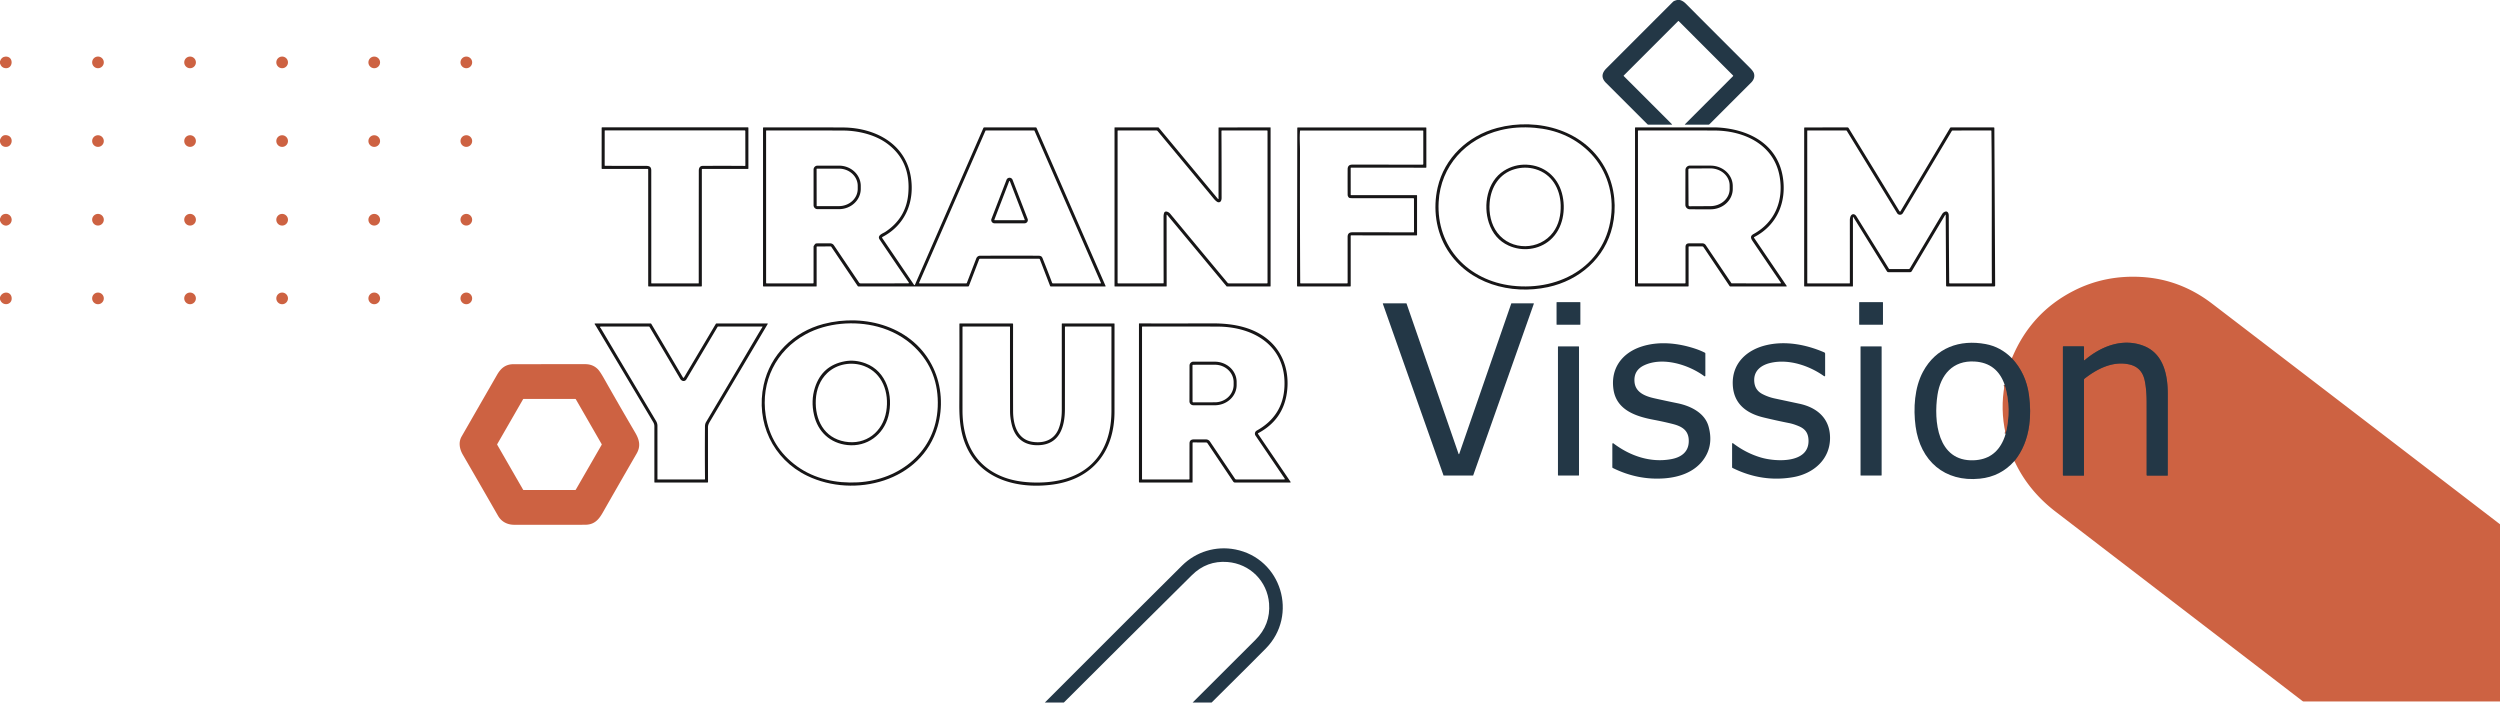 <?xml version="1.0" encoding="UTF-8" standalone="no"?>
<!DOCTYPE svg PUBLIC "-//W3C//DTD SVG 1.0//EN" "http://www.w3.org/TR/2001/REC-SVG-20010904/DTD/svg10.dtd">
<svg xmlns="http://www.w3.org/2000/svg" version="1.0" viewBox="0.00 0.00 2427.00 682.00">
<g stroke-width="2.00" fill="none" stroke-linecap="butt">
<path stroke="#784d44" vector-effect="non-scaling-stroke" d="
  M 1955.62 447.52
  Q 1967.15 433.32 1969.97 412.74
  Q 1971.81 399.35 1969.75 383.77
  Q 1966.95 362.65 1953.16 347.80"
/>
<path stroke="#784d44" vector-effect="non-scaling-stroke" d="
  M 2023.88 349.58
  Q 2023.13 350.22 2023.14 349.24
  L 2023.15 336.83
  Q 2023.15 336.25 2022.58 336.25
  L 2003.27 336.25
  Q 2002.67 336.25 2002.67 336.86
  L 2002.66 461.05
  Q 2002.66 461.69 2003.30 461.69
  L 2022.81 461.71
  A 0.34 0.33 90.0 0 0 2023.14 461.37
  L 2023.14 368.72
  Q 2023.14 368.02 2023.69 367.58
  C 2035.92 358.02 2051.17 350.18 2067.23 353.82
  Q 2079.24 356.54 2082.01 369.11
  Q 2083.93 377.86 2083.95 390.76
  Q 2083.99 426.48 2083.96 461.12
  A 0.56 0.56 0.0 0 0 2084.52 461.69
  L 2104.18 461.70
  A 0.26 0.26 0.0 0 0 2104.44 461.44
  Q 2104.47 424.08 2104.48 382.34
  C 2104.48 363.68 2100.22 343.06 2080.80 335.66
  C 2060.62 327.98 2039.79 336.06 2023.88 349.58"
/>
<path stroke="#784d44" vector-effect="non-scaling-stroke" d="
  M 1947.08 421.02
  Q 1953.13 396.92 1946.14 373.56"
/>
</g>
<path fill="#233746" d="
  M 1628.12 0.00
  L 1630.75 0.00
  Q 1633.82 0.78 1636.52 3.48
  Q 1666.46 33.50 1698.58 65.60
  Q 1702.11 69.12 1702.73 71.21
  C 1703.75 74.66 1702.43 77.77 1699.95 80.24
  Q 1679.03 101.10 1659.57 120.60
  Q 1659.13 121.04 1658.51 121.04
  L 1636.09 121.04
  Q 1635.35 121.04 1635.87 120.51
  L 1682.33 74.05
  Q 1682.78 73.60 1682.33 73.14
  L 1629.67 20.47
  A 0.35 0.35 0.0 0 0 1629.17 20.47
  L 1576.35 73.30
  A 0.40 0.40 0.0 0 0 1576.35 73.86
  L 1623.19 120.68
  A 0.21 0.20 -22.2 0 1 1623.04 121.03
  L 1600.30 121.04
  Q 1599.75 121.04 1599.36 120.65
  Q 1580.85 102.13 1559.08 80.42
  C 1554.34 75.69 1554.85 71.03 1559.40 66.47
  Q 1591.56 34.28 1624.20 1.67
  Q 1625.07 0.81 1628.12 0.00
  Z"
/>
<circle fill="#cd6242" cx="184.52" cy="60.57" r="5.67"/>
<path fill="#cd6242" d="
  M 0.00 61.60
  L 0.00 59.52
  Q 1.38 55.36 5.00 54.98
  C 13.78 54.06 13.14 67.69 4.59 66.10
  Q 1.27 65.49 0.00 61.60
  Z"
/>
<circle fill="#cd6242" cx="95.12" cy="60.56" r="5.67"/>
<circle fill="#cd6242" cx="273.90" cy="60.57" r="5.67"/>
<circle fill="#cd6242" cx="363.31" cy="60.58" r="5.67"/>
<circle fill="#cd6242" cx="452.71" cy="60.57" r="5.67"/>
<path fill="#171617" d="
  M 1502.83 278.72
  C 1466.55 286.55 1425.78 275.32 1405.24 242.76
  C 1393.91 224.82 1390.95 202.51 1395.66 182.00
  C 1402.25 153.35 1424.82 131.86 1453.43 124.23
  C 1493.21 113.61 1540.33 126.51 1559.63 165.90
  C 1567.73 182.44 1569.52 201.81 1565.38 219.68
  C 1558.21 250.66 1533.29 272.15 1502.83 278.72
  Z
  M 1456.79 126.34
  C 1423.16 134.57 1398.54 160.97 1396.64 196.04
  C 1394.26 240.04 1425.48 272.40 1468.04 277.36
  C 1515.68 282.92 1560.44 256.53 1564.38 206.43
  C 1566.15 183.88 1558.03 161.78 1541.64 146.35
  Q 1520.85 126.77 1490.03 124.08
  Q 1472.35 122.54 1456.79 126.34
  Z"
/>
<path fill="#171617" d="
  M 628.72 164.01
  L 584.62 164.01
  A 0.55 0.55 0.0 0 1 584.07 163.46
  L 584.09 124.15
  A 0.55 0.55 0.0 0 1 584.64 123.60
  L 725.99 123.61
  A 0.55 0.55 0.0 0 1 726.54 124.16
  L 726.54 163.48
  A 0.55 0.55 0.0 0 1 725.99 164.03
  L 681.90 163.99
  A 0.55 0.55 0.0 0 0 681.35 164.54
  L 681.35 277.53
  A 0.55 0.55 0.0 0 1 680.80 278.08
  L 629.82 278.08
  A 0.55 0.55 0.0 0 1 629.27 277.53
  L 629.27 164.56
  A 0.55 0.55 0.0 0 0 628.72 164.01
  Z
  M 678.40 165.53
  C 678.40 163.20 679.44 161.07 682.11 161.05
  Q 702.34 160.90 723.17 161.07
  Q 723.60 161.07 723.60 160.64
  L 723.55 127.26
  A 0.66 0.66 0.0 0 0 722.89 126.60
  L 587.48 126.58
  Q 587.04 126.58 587.04 127.02
  L 587.02 160.49
  Q 587.02 160.99 587.52 160.99
  Q 606.23 161.00 625.00 161.00
  C 628.94 161.01 632.25 160.73 632.25 165.50
  Q 632.28 220.12 632.26 274.80
  A 0.30 0.30 0.0 0 0 632.56 275.10
  L 678.09 275.10
  A 0.25 0.24 -90.0 0 0 678.33 274.85
  Q 678.33 218.85 678.40 165.53
  Z"
/>
<path fill="#171617" d="
  M 888.32 276.24
  L 954.65 124.28
  A 0.99 0.98 -78.0 0 1 955.55 123.69
  L 1005.49 123.68
  A 0.89 0.89 0.0 0 1 1006.31 124.22
  L 1073.32 277.67
  A 0.29 0.29 0.0 0 1 1073.06 278.08
  L 1020.20 278.08
  Q 1019.61 278.08 1019.40 277.53
  L 1009.48 251.74
  A 0.82 0.81 79.5 0 0 1008.72 251.21
  L 951.54 251.20
  Q 950.77 251.20 950.50 251.92
  L 940.69 277.46
  Q 940.46 278.08 939.79 278.08
  L 833.47 278.08
  Q 832.91 278.08 832.60 277.61
  L 807.07 239.67
  A 1.00 0.98 -16.2 0 0 806.24 239.23
  L 793.39 239.25
  Q 792.78 239.25 792.78 239.86
  L 792.79 277.77
  A 0.31 0.31 0.0 0 1 792.48 278.08
  L 741.28 278.08
  Q 740.74 278.08 740.74 277.53
  L 740.74 124.27
  Q 740.74 123.71 741.30 123.71
  Q 786.38 123.58 818.37 123.76
  C 848.89 123.93 879.08 139.00 884.29 172.07
  C 888.07 196.08 878.72 218.58 856.72 230.02
  A 0.73 0.72 -30.9 0 0 856.45 231.07
  L 887.21 276.35
  Q 887.86 277.30 888.32 276.24
  Z
  M 790.99 237.28
  A 2.32 2.32 0.0 0 1 792.91 236.26
  L 805.98 236.25
  A 4.35 4.34 -17.0 0 1 809.58 238.16
  L 833.97 274.31
  A 1.82 1.81 -17.1 0 0 835.47 275.10
  L 881.79 275.09
  A 0.56 0.55 -17.2 0 0 882.25 274.22
  Q 868.03 253.44 853.96 232.54
  C 851.18 228.40 857.14 226.64 859.46 225.11
  Q 879.60 211.82 881.73 188.26
  Q 884.62 156.34 860.83 139.08
  C 849.14 130.60 832.78 126.79 818.54 126.73
  Q 781.93 126.57 744.05 126.69
  Q 743.73 126.69 743.73 127.01
  L 743.73 274.54
  Q 743.73 275.10 744.29 275.10
  L 789.22 275.10
  Q 789.80 275.10 789.80 274.52
  L 789.81 239.63
  Q 789.81 239.04 790.13 238.56
  L 790.99 237.28
  Z
  M 1012.96 252.81
  Q 1017.03 262.92 1021.36 274.50
  Q 1021.58 275.10 1022.21 275.10
  L 1068.54 275.10
  A 0.29 0.29 0.0 0 0 1068.81 274.70
  L 1004.33 127.05
  Q 1004.15 126.64 1003.70 126.64
  L 957.07 126.69
  A 0.48 0.47 10.8 0 0 956.65 126.97
  L 892.29 274.45
  A 0.47 0.46 -78.2 0 0 892.71 275.10
  L 938.06 275.10
  A 0.60 0.59 -79.0 0 0 938.61 274.72
  L 947.79 250.81
  A 3.98 3.98 0.0 0 1 951.51 248.25
  Q 980.92 248.20 1007.50 248.24
  C 1011.73 248.24 1011.68 249.63 1012.96 252.81
  Z"
/>
<path fill="#171617" d="
  M 1799.42 211.06
  Q 1798.83 210.11 1798.83 211.23
  L 1798.82 277.69
  Q 1798.82 278.08 1798.43 278.08
  L 1752.03 278.08
  Q 1751.48 278.08 1751.48 277.53
  L 1751.50 124.25
  A 0.50 0.50 0.0 0 1 1752.00 123.75
  L 1793.34 123.66
  A 1.59 1.56 73.7 0 1 1794.70 124.42
  Q 1819.21 164.44 1843.73 204.66
  Q 1843.99 205.08 1844.38 205.35
  A 0.38 0.38 0.0 0 0 1844.92 205.23
  L 1893.11 124.24
  A 1.17 1.16 -74.5 0 1 1894.11 123.67
  L 1935.54 123.71
  A 0.58 0.58 0.0 0 1 1936.12 124.29
  L 1936.90 277.09
  Q 1936.91 278.08 1935.92 278.08
  L 1890.17 278.08
  Q 1889.27 278.08 1889.27 277.18
  L 1888.89 209.19
  Q 1888.89 207.76 1888.15 208.99
  L 1855.89 263.33
  A 1.83 1.82 15.3 0 1 1854.32 264.22
  L 1833.27 264.22
  A 1.70 1.69 73.7 0 1 1831.84 263.43
  L 1799.42 211.06
  Z
  M 1796.16 211.09
  C 1797.08 207.53 1800.15 206.69 1802.28 210.13
  Q 1817.86 235.29 1833.65 260.75
  Q 1833.96 261.24 1834.54 261.24
  L 1852.74 261.22
  A 1.70 1.69 15.2 0 0 1854.20 260.39
  Q 1870.03 233.77 1885.38 207.90
  Q 1886.54 205.95 1888.83 205.33
  A 1.60 1.60 0.0 0 1 1889.74 205.36
  Q 1891.85 206.05 1891.87 209.50
  Q 1892.01 241.98 1892.30 274.45
  Q 1892.31 275.10 1892.96 275.10
  L 1933.36 275.10
  A 0.34 0.34 0.0 0 0 1933.70 274.76
  C 1933.44 225.58 1933.92 176.33 1933.25 127.14
  A 0.50 0.50 0.0 0 0 1932.75 126.65
  L 1895.72 126.70
  A 1.13 1.10 14.7 0 0 1894.75 127.25
  L 1847.31 206.92
  A 3.26 3.26 0.0 0 1 1841.73 206.95
  L 1792.95 127.15
  Q 1792.65 126.67 1792.09 126.66
  L 1754.92 126.64
  A 0.44 0.44 0.0 0 0 1754.48 127.08
  L 1754.50 274.83
  Q 1754.50 275.10 1754.77 275.10
  L 1795.52 275.10
  A 0.33 0.32 90.0 0 0 1795.84 274.77
  Q 1795.85 244.13 1795.83 213.76
  Q 1795.83 212.37 1796.16 211.09
  Z"
/>
<path fill="#171617" d="
  M 1132.53 208.80
  L 1132.59 277.76
  A 0.31 0.31 0.0 0 1 1132.28 278.07
  L 1082.29 278.08
  A 0.31 0.31 0.0 0 1 1081.98 277.77
  L 1081.98 124.00
  A 0.31 0.31 0.0 0 1 1082.29 123.69
  L 1124.53 123.68
  A 0.31 0.31 0.0 0 1 1124.77 123.79
  L 1182.40 193.15
  A 0.31 0.31 0.0 0 0 1182.95 192.95
  L 1182.97 124.04
  A 0.31 0.31 0.0 0 1 1183.28 123.73
  L 1233.18 123.68
  A 0.31 0.31 0.0 0 1 1233.49 123.99
  L 1233.49 277.77
  A 0.31 0.31 0.0 0 1 1233.18 278.08
  L 1190.98 278.08
  A 0.31 0.31 0.0 0 1 1190.74 277.97
  L 1133.08 208.60
  A 0.31 0.31 0.0 0 0 1132.53 208.80
  Z
  M 1191.66 274.45
  Q 1192.19 275.10 1193.03 275.10
  L 1229.95 275.10
  Q 1230.51 275.10 1230.51 274.54
  L 1230.51 127.26
  A 0.62 0.62 0.0 0 0 1229.89 126.64
  L 1186.44 126.68
  Q 1185.79 126.68 1185.79 127.32
  Q 1185.95 158.75 1185.93 192.15
  Q 1185.93 193.64 1185.41 194.86
  A 2.50 2.50 0.0 0 1 1181.82 196.04
  C 1179.68 194.76 1178.45 193.02 1176.84 191.08
  Q 1150.30 159.10 1123.91 127.34
  A 1.87 1.84 69.7 0 0 1122.49 126.67
  L 1085.54 126.64
  Q 1084.96 126.64 1084.96 127.21
  L 1084.96 274.53
  Q 1084.96 275.10 1085.53 275.10
  L 1129.19 275.09
  A 0.46 0.46 0.0 0 0 1129.65 274.63
  Q 1129.58 242.56 1129.58 210.37
  Q 1129.58 208.52 1130.07 206.83
  A 2.10 2.09 14.4 0 1 1132.53 205.38
  Q 1134.68 205.86 1136.17 207.67
  Q 1165.11 242.61 1191.66 274.45
  Z"
/>
<path fill="#171617" d="
  M 1311.24 163.26
  L 1311.27 188.97
  A 0.49 0.49 0.0 0 0 1311.76 189.46
  L 1375.18 189.42
  A 0.49 0.49 0.0 0 1 1375.67 189.91
  L 1375.67 228.02
  A 0.49 0.49 0.0 0 1 1375.18 228.51
  L 1311.74 228.49
  A 0.49 0.49 0.0 0 0 1311.25 228.98
  L 1311.27 277.59
  A 0.49 0.49 0.0 0 1 1310.78 278.08
  L 1259.67 278.08
  A 0.49 0.49 0.0 0 1 1259.18 277.59
  L 1259.40 124.26
  A 0.49 0.49 0.0 0 1 1259.89 123.77
  L 1384.20 123.73
  A 0.49 0.49 0.0 0 1 1384.69 124.22
  L 1384.71 162.32
  A 0.49 0.49 0.0 0 1 1384.22 162.81
  L 1311.73 162.77
  A 0.49 0.49 0.0 0 0 1311.24 163.26
  Z
  M 1309.49 191.80
  Q 1308.29 190.65 1308.29 188.88
  Q 1308.22 175.82 1308.29 164.29
  Q 1308.32 159.81 1312.79 159.81
  L 1381.08 159.84
  A 0.67 0.66 90.0 0 0 1381.74 159.17
  L 1381.73 127.24
  Q 1381.73 126.75 1381.24 126.75
  L 1262.51 126.69
  Q 1262.10 126.69 1262.06 127.11
  C 1261.51 133.76 1262.06 140.45 1262.04 147.07
  Q 1261.89 210.79 1262.24 274.65
  A 0.45 0.45 0.0 0 0 1262.69 275.10
  L 1307.71 275.10
  Q 1308.28 275.10 1308.28 274.54
  L 1308.26 230.00
  Q 1308.26 225.51 1312.75 225.51
  L 1372.43 225.52
  Q 1372.73 225.52 1372.73 225.21
  L 1372.69 193.02
  A 0.63 0.62 0.0 0 0 1372.06 192.40
  Q 1342.12 192.44 1312.75 192.40
  Q 1311.51 192.40 1310.31 192.21
  Q 1309.84 192.13 1309.49 191.80
  Z"
/>
<path fill="#171617" d="
  M 1703.17 230.06
  Q 1702.51 230.40 1702.93 231.01
  L 1734.51 277.54
  A 0.35 0.34 -17.0 0 1 1734.22 278.08
  L 1679.82 278.08
  A 0.91 0.91 0.0 0 1 1679.06 277.67
  L 1653.77 239.93
  A 1.59 1.56 73.0 0 0 1652.46 239.22
  L 1639.78 239.22
  A 0.50 0.50 0.0 0 0 1639.28 239.72
  L 1639.29 277.52
  Q 1639.29 278.08 1638.73 278.08
  L 1587.79 278.08
  A 0.54 0.54 0.0 0 1 1587.25 277.54
  L 1587.28 124.22
  Q 1587.28 123.69 1587.81 123.69
  Q 1625.45 123.67 1664.25 123.68
  Q 1671.01 123.68 1679.05 125.05
  C 1705.04 129.46 1726.00 144.25 1730.65 171.20
  C 1734.83 195.45 1725.48 218.47 1703.17 230.06
  Z
  M 1655.95 237.97
  L 1680.73 274.75
  Q 1680.96 275.09 1681.38 275.09
  L 1728.60 275.10
  A 0.36 0.36 0.0 0 0 1728.90 274.54
  Q 1715.79 255.29 1702.12 235.05
  C 1700.15 232.14 1698.18 229.48 1702.32 227.21
  C 1723.12 215.82 1731.60 194.75 1727.74 171.79
  C 1722.49 140.53 1693.53 126.86 1664.61 126.72
  Q 1628.75 126.56 1590.65 126.68
  A 0.53 0.53 0.0 0 0 1590.12 127.21
  L 1590.18 274.64
  A 0.46 0.46 0.0 0 0 1590.64 275.10
  L 1635.73 275.10
  Q 1636.30 275.10 1636.30 274.52
  L 1636.29 239.73
  Q 1636.29 236.26 1639.77 236.25
  L 1652.71 236.24
  A 3.90 3.90 0.0 0 1 1655.95 237.97
  Z"
/>
<path fill="#cd6242" d="
  M 0.00 137.86
  L 0.00 135.79
  Q 2.06 130.05 7.25 131.42
  C 14.13 133.24 11.83 144.09 4.24 142.45
  Q 1.04 141.77 0.00 137.86
  Z"
/>
<circle fill="#cd6242" cx="95.12" cy="136.94" r="5.67"/>
<circle fill="#cd6242" cx="184.52" cy="136.93" r="5.67"/>
<circle fill="#cd6242" cx="273.90" cy="136.95" r="5.67"/>
<circle fill="#cd6242" cx="363.31" cy="136.95" r="5.67"/>
<circle fill="#cd6242" cx="452.71" cy="136.93" r="5.67"/>
<path fill="#171617" d="
  M 1445.37 216.26
  C 1439.75 199.27 1443.64 176.12 1459.96 165.83
  Q 1470.27 159.34 1482.20 159.88
  C 1498.84 160.63 1511.82 171.19 1516.28 187.41
  C 1520.57 203.05 1517.56 222.08 1504.78 233.12
  C 1493.82 242.59 1477.76 244.48 1464.44 238.36
  Q 1450.57 231.99 1445.37 216.26
  Z
  M 1446.15 196.69
  C 1445.31 207.00 1447.39 217.74 1453.63 225.97
  C 1467.03 243.64 1494.61 243.20 1507.74 225.57
  C 1513.41 217.95 1515.41 208.52 1515.12 199.05
  C 1514.62 183.03 1506.40 168.88 1490.68 164.24
  Q 1480.75 161.32 1470.58 164.19
  C 1455.62 168.41 1447.38 181.58 1446.15 196.69
  Z"
/>
<path fill="#171617" d="
  M 789.81 164.64
  A 3.83 3.83 0.0 0 1 793.64 160.81
  L 814.51 160.81
  A 21.12 19.73 0.0 0 1 835.63 180.54
  L 835.63 183.32
  A 21.12 19.73 0.0 0 1 814.51 203.05
  L 793.64 203.05
  A 3.83 3.83 0.0 0 1 789.81 199.22
  L 789.81 164.64
  Z
  M 792.75 164.12
  L 792.81 199.76
  A 0.37 0.37 0.0 0 0 793.18 200.13
  L 814.47 200.10
  A 18.24 16.73 -0.1 0 0 832.68 183.34
  L 832.68 180.42
  A 18.24 16.73 -0.1 0 0 814.41 163.72
  L 793.12 163.75
  A 0.37 0.37 0.0 0 0 792.75 164.12
  Z"
/>
<path fill="#171617" d="
  M 1636.21 165.11
  A 4.36 4.36 0.0 0 1 1640.58 160.76
  L 1660.62 160.79
  A 21.58 19.79 0.1 0 1 1682.16 180.62
  L 1682.16 183.46
  A 21.58 19.79 0.1 0 1 1660.54 203.21
  L 1640.50 203.18
  A 4.36 4.36 0.0 0 1 1636.15 198.81
  L 1636.21 165.11
  Z
  M 1639.05 164.75
  L 1639.23 199.05
  A 1.17 1.17 0.0 0 0 1640.41 200.22
  L 1660.47 200.11
  A 18.77 16.61 -0.3 0 0 1679.15 183.41
  L 1679.13 179.99
  A 18.77 16.61 -0.3 0 0 1660.27 163.47
  L 1640.21 163.58
  A 1.17 1.17 0.0 0 0 1639.05 164.75
  Z"
/>
<path fill="#171617" d="
  M 962.51 212.49
  L 977.11 174.59
  A 3.16 3.16 0.0 0 1 983.01 174.59
  L 997.61 212.49
  A 3.16 3.16 0.0 0 1 994.66 216.79
  L 965.46 216.79
  A 3.16 3.16 0.0 0 1 962.51 212.49
  Z
  M 965.32 213.32
  A 0.35 0.35 0.0 0 0 965.64 213.80
  L 994.48 213.80
  A 0.35 0.35 0.0 0 0 994.80 213.32
  L 980.39 175.87
  A 0.35 0.35 0.0 0 0 979.73 175.87
  L 965.32 213.32
  Z"
/>
<path fill="#cd6242" d="
  M 0.00 214.35
  L 0.00 212.28
  Q 1.40 207.70 5.63 207.61
  C 10.94 207.50 13.43 214.26 9.33 217.68
  C 5.80 220.61 1.43 218.53 0.00 214.35
  Z"
/>
<circle fill="#cd6242" cx="95.12" cy="213.30" r="5.67"/>
<circle fill="#cd6242" cx="184.52" cy="213.31" r="5.68"/>
<circle fill="#cd6242" cx="452.70" cy="213.31" r="5.67"/>
<circle fill="#cd6242" cx="273.90" cy="213.32" r="5.68"/>
<circle fill="#cd6242" cx="363.31" cy="213.32" r="5.67"/>
<path fill="#cd6242" d="
  M 2427.00 508.96
  L 2427.00 680.99
  L 2236.58 681.00
  Q 2235.81 681.00 2235.20 680.53
  Q 2115.51 588.75 1995.69 496.82
  Q 1968.87 476.25 1955.62 447.52
  Q 1967.15 433.32 1969.97 412.74
  Q 1971.81 399.35 1969.75 383.77
  Q 1966.95 362.65 1953.16 347.80
  Q 1971.43 303.56 2013.24 282.25
  Q 2043.41 266.86 2078.87 268.88
  Q 2116.45 271.02 2147.50 294.78
  Q 2287.36 401.80 2427.00 508.96
  Z
  M 2023.88 349.58
  Q 2023.13 350.22 2023.14 349.24
  L 2023.15 336.83
  Q 2023.15 336.25 2022.58 336.25
  L 2003.27 336.25
  Q 2002.67 336.25 2002.67 336.86
  L 2002.66 461.05
  Q 2002.66 461.69 2003.30 461.69
  L 2022.81 461.71
  A 0.34 0.33 90.0 0 0 2023.14 461.37
  L 2023.14 368.72
  Q 2023.14 368.02 2023.69 367.58
  C 2035.92 358.02 2051.17 350.18 2067.23 353.82
  Q 2079.24 356.54 2082.01 369.11
  Q 2083.93 377.86 2083.95 390.76
  Q 2083.99 426.48 2083.96 461.12
  A 0.56 0.56 0.0 0 0 2084.52 461.69
  L 2104.18 461.70
  A 0.26 0.26 0.0 0 0 2104.44 461.44
  Q 2104.47 424.08 2104.48 382.34
  C 2104.48 363.68 2100.22 343.06 2080.80 335.66
  C 2060.62 327.98 2039.79 336.06 2023.88 349.58
  Z"
/>
<path fill="#cd6242" d="
  M 0.00 290.62
  L 0.00 288.54
  C 2.09 282.37 10.67 282.54 11.33 289.09
  C 12.04 296.14 2.23 297.88 0.00 290.62
  Z"
/>
<circle fill="#cd6242" cx="95.12" cy="289.68" r="5.67"/>
<circle fill="#cd6242" cx="184.51" cy="289.67" r="5.67"/>
<circle fill="#cd6242" cx="273.90" cy="289.68" r="5.67"/>
<circle fill="#cd6242" cx="363.31" cy="289.68" r="5.67"/>
<circle fill="#cd6242" cx="452.70" cy="289.68" r="5.67"/>
<rect fill="#233746" x="1511.10" y="293.32" width="23.12" height="21.94" rx="0.34"/>
<rect fill="#233746" x="1804.89" y="293.32" width="23.10" height="21.94" rx="0.34"/>
<path fill="#233746" d="
  M 1467.41 294.48
  L 1488.75 294.49
  A 0.31 0.31 0.0 0 1 1489.04 294.90
  L 1430.19 461.47
  A 0.31 0.31 0.0 0 1 1429.90 461.68
  L 1401.62 461.68
  A 0.31 0.31 0.0 0 1 1401.33 461.47
  L 1342.47 294.90
  A 0.31 0.31 0.0 0 1 1342.76 294.49
  L 1365.19 294.49
  A 0.31 0.31 0.0 0 1 1365.48 294.70
  L 1416.01 440.71
  A 0.31 0.31 0.0 0 0 1416.59 440.71
  L 1467.12 294.69
  A 0.31 0.31 0.0 0 1 1467.41 294.48
  Z"
/>
<path fill="#171617" d="
  M 783.71 461.95
  C 750.04 445.70 733.50 409.88 741.38 373.59
  C 747.73 344.36 770.29 322.21 799.30 314.55
  C 839.59 303.91 887.02 316.99 906.02 357.16
  C 914.33 374.74 915.57 395.59 910.25 414.04
  C 894.80 467.66 829.40 484.01 783.71 461.95
  Z
  M 782.34 324.43
  C 753.29 340.20 738.33 370.64 743.34 403.19
  Q 748.13 434.22 773.94 452.81
  C 790.74 464.91 811.79 469.43 832.77 468.26
  C 874.02 465.96 908.63 437.83 910.35 395.00
  Q 911.76 360.26 888.01 337.09
  C 878.15 327.47 865.39 320.68 852.08 317.16
  C 829.50 311.18 802.76 313.35 782.34 324.43
  Z"
/>
<path fill="#171617" d="
  M 579.20 317.63
  Q 578.37 316.23 577.35 314.74
  A 0.48 0.48 0.0 0 1 577.74 313.99
  L 631.49 313.99
  Q 632.02 313.99 632.30 314.45
  L 663.04 366.51
  A 0.56 0.56 0.0 0 0 664.00 366.51
  L 694.85 314.52
  Q 695.17 313.99 695.78 313.99
  L 744.81 313.99
  Q 745.60 313.99 745.20 314.68
  Q 717.40 361.62 689.49 408.74
  C 688.27 410.79 687.30 412.45 687.30 414.93
  Q 687.30 440.53 687.35 467.84
  A 0.61 0.60 90.0 0 1 686.75 468.45
  L 635.70 468.45
  A 0.44 0.43 90.0 0 1 635.27 468.01
  Q 635.26 440.06 635.27 413.82
  Q 635.27 411.71 634.14 409.81
  Q 608.43 366.68 579.20 317.63
  Z
  M 583.12 318.41
  Q 609.69 363.10 636.90 408.70
  Q 638.24 410.94 638.24 413.41
  Q 638.27 439.22 638.25 465.19
  A 0.28 0.28 0.0 0 0 638.53 465.47
  L 683.96 465.45
  Q 684.42 465.45 684.42 464.99
  Q 684.18 440.45 684.38 414.00
  Q 684.39 411.52 685.47 409.72
  Q 711.60 365.74 734.65 326.59
  Q 737.58 321.63 740.22 317.39
  A 0.26 0.26 0.0 0 0 740.00 316.99
  L 697.30 316.99
  Q 696.80 316.99 696.55 317.41
  Q 681.79 342.35 666.41 368.20
  C 664.81 370.87 661.71 370.08 660.39 367.84
  Q 646.02 343.35 630.51 317.29
  A 0.63 0.62 -15.0 0 0 629.97 316.98
  L 583.21 316.99
  A 0.70 0.70 0.0 0 0 582.60 317.35
  Q 582.29 317.91 582.68 318.04
  Q 582.97 318.14 583.12 318.41
  Z"
/>
<path fill="#171617" d="
  M 1027.58 416.59
  Q 1030.77 408.83 1030.78 398.18
  Q 1030.80 355.75 1030.78 314.43
  A 0.44 0.44 0.0 0 1 1031.22 313.99
  L 1081.45 313.99
  Q 1081.98 313.99 1081.98 314.52
  Q 1082.00 357.81 1081.96 399.73
  C 1081.92 438.00 1060.81 464.96 1022.49 470.35
  C 989.73 474.95 953.59 466.46 938.63 434.49
  C 932.46 421.32 931.24 407.63 931.31 392.56
  Q 931.50 353.47 931.39 314.61
  Q 931.39 313.99 932.01 313.99
  L 982.76 313.99
  A 0.74 0.73 -90.0 0 1 983.49 314.73
  Q 983.43 358.48 983.51 399.16
  C 983.54 412.11 987.54 426.39 1001.95 428.85
  C 1012.90 430.72 1023.17 427.32 1027.58 416.59
  Z
  M 982.04 411.55
  Q 980.56 405.02 980.55 399.36
  Q 980.47 357.62 980.51 317.49
  Q 980.51 316.99 980.01 316.99
  L 934.99 316.99
  Q 934.40 316.99 934.40 317.58
  Q 934.38 356.86 934.39 398.38
  C 934.41 427.26 945.41 451.91 973.68 462.99
  Q 985.28 467.54 1000.57 468.30
  C 1021.60 469.34 1044.11 465.52 1059.88 450.38
  C 1073.91 436.92 1079.00 418.07 1078.99 398.64
  Q 1078.98 357.12 1079.00 317.53
  Q 1079.00 316.99 1078.45 316.99
  L 1034.46 316.99
  Q 1033.85 316.99 1033.85 317.59
  Q 1033.88 357.14 1033.82 397.12
  C 1033.79 414.25 1028.76 431.40 1008.47 432.19
  C 993.86 432.76 985.07 424.91 982.04 411.55
  Z"
/>
<path fill="#171617" d="
  M 1221.36 421.37
  L 1252.72 467.55
  Q 1253.34 468.46 1252.24 468.46
  L 1198.97 468.46
  A 2.12 2.12 0.0 0 1 1197.20 467.51
  L 1172.23 430.31
  A 1.74 1.74 0.0 0 0 1170.81 429.55
  L 1158.25 429.50
  A 0.51 0.50 -0.0 0 0 1157.74 430.00
  L 1157.74 468.08
  A 0.37 0.36 90.0 0 1 1157.38 468.45
  L 1106.48 468.45
  Q 1105.69 468.45 1105.69 467.66
  L 1105.70 314.32
  Q 1105.70 313.97 1106.06 313.97
  Q 1141.21 314.06 1177.00 313.94
  C 1197.59 313.87 1219.09 317.78 1234.21 332.62
  C 1246.97 345.14 1251.68 362.81 1249.44 380.35
  Q 1245.99 407.41 1221.58 420.46
  Q 1220.96 420.79 1221.36 421.37
  Z
  M 1220.00 418.04
  C 1236.86 408.65 1246.05 394.55 1246.94 375.39
  C 1248.76 336.15 1217.56 317.20 1182.14 317.06
  Q 1145.81 316.91 1109.18 317.02
  Q 1108.68 317.02 1108.68 317.52
  L 1108.68 465.20
  A 0.27 0.27 0.0 0 0 1108.95 465.47
  L 1154.20 465.46
  A 0.56 0.56 0.0 0 0 1154.76 464.90
  Q 1154.72 446.87 1154.78 430.53
  Q 1154.80 426.62 1158.77 426.59
  Q 1165.04 426.53 1170.81 426.58
  A 4.63 4.62 -16.7 0 1 1174.61 428.62
  L 1198.94 464.78
  A 1.52 1.51 -16.9 0 0 1200.20 465.45
  L 1246.55 465.44
  Q 1247.74 465.44 1247.07 464.46
  L 1218.85 422.87
  A 3.37 3.37 0.0 0 1 1220.00 418.04
  Z"
/>
<path fill="#233746" d="
  M 1953.16 347.80
  Q 1966.95 362.65 1969.75 383.77
  Q 1971.81 399.35 1969.97 412.74
  Q 1967.15 433.32 1955.62 447.52
  Q 1942.25 462.63 1922.00 464.69
  C 1887.82 468.18 1864.16 447.44 1859.65 413.90
  C 1857.30 396.42 1858.62 376.23 1866.79 360.98
  C 1879.39 337.45 1902.52 329.32 1927.74 334.03
  Q 1942.24 336.74 1953.16 347.80
  Z
  M 1947.08 421.02
  Q 1953.13 396.92 1946.14 373.56
  Q 1938.79 352.27 1917.01 350.97
  C 1895.79 349.70 1883.87 363.88 1880.91 383.37
  C 1877.08 408.46 1880.79 448.18 1916.06 446.84
  Q 1936.55 446.06 1944.87 427.32
  Q 1946.34 424.00 1947.08 421.02
  Z"
/>
<path fill="#233746" d="
  M 2023.88 349.58
  C 2039.79 336.06 2060.62 327.98 2080.80 335.66
  C 2100.22 343.06 2104.48 363.68 2104.48 382.34
  Q 2104.47 424.08 2104.44 461.44
  A 0.26 0.26 0.0 0 1 2104.18 461.70
  L 2084.52 461.69
  A 0.56 0.56 0.0 0 1 2083.96 461.12
  Q 2083.99 426.48 2083.95 390.76
  Q 2083.93 377.86 2082.01 369.11
  Q 2079.24 356.54 2067.23 353.82
  C 2051.17 350.18 2035.92 358.02 2023.69 367.58
  Q 2023.14 368.02 2023.14 368.72
  L 2023.14 461.37
  A 0.34 0.33 90.0 0 1 2022.81 461.71
  L 2003.30 461.69
  Q 2002.66 461.69 2002.66 461.05
  L 2002.67 336.86
  Q 2002.67 336.25 2003.27 336.25
  L 2022.58 336.25
  Q 2023.15 336.25 2023.15 336.83
  L 2023.14 349.24
  Q 2023.13 350.22 2023.88 349.58
  Z"
/>
<path fill="#233746" d="
  M 1654.55 365.22
  C 1639.27 353.95 1614.30 346.21 1596.30 354.57
  Q 1585.84 359.43 1586.78 370.74
  C 1587.64 381.03 1597.25 384.68 1605.99 386.65
  Q 1616.44 389.01 1628.40 391.44
  C 1641.03 394.00 1655.01 400.69 1658.68 414.02
  Q 1664.00 433.29 1652.72 447.52
  C 1644.04 458.47 1630.19 463.31 1615.85 464.38
  Q 1589.98 466.32 1565.79 454.35
  Q 1565.25 454.08 1565.25 453.48
  L 1565.26 430.96
  A 0.67 0.67 0.0 0 1 1566.33 430.42
  C 1582.64 442.75 1602.49 449.50 1622.69 445.69
  C 1631.41 444.04 1638.77 439.36 1639.40 429.62
  C 1640.13 418.40 1633.57 414.05 1623.83 411.59
  Q 1614.59 409.26 1605.34 407.52
  C 1588.26 404.30 1569.29 398.18 1566.35 378.05
  C 1563.41 357.84 1574.56 342.84 1593.01 336.64
  C 1609.87 330.97 1628.75 332.86 1645.88 338.57
  Q 1650.80 340.21 1655.02 342.37
  Q 1655.56 342.64 1655.56 343.24
  L 1655.56 364.71
  A 0.63 0.63 0.0 0 1 1654.55 365.22
  Z"
/>
<path fill="#233746" d="
  M 1746.54 413.86
  Q 1741.34 411.62 1736.86 410.73
  Q 1724.29 408.24 1711.93 405.24
  C 1695.14 401.16 1682.80 391.80 1682.16 373.12
  C 1681.44 352.34 1696.18 339.25 1715.30 334.94
  C 1733.66 330.80 1753.28 334.44 1770.92 342.06
  A 1.50 1.50 0.0 0 1 1771.83 343.44
  L 1771.84 364.64
  A 0.65 0.65 0.0 0 1 1770.81 365.17
  C 1756.66 355.11 1737.26 348.52 1719.91 352.06
  C 1710.61 353.95 1702.50 359.21 1703.00 369.83
  C 1703.28 375.70 1705.84 379.91 1711.07 382.61
  Q 1716.61 385.48 1722.91 386.83
  Q 1735.06 389.43 1746.84 391.94
  C 1763.80 395.55 1776.44 406.03 1776.61 424.75
  C 1776.80 445.90 1760.59 459.79 1740.78 463.24
  Q 1710.66 468.48 1682.03 454.32
  Q 1681.51 454.07 1681.51 453.49
  L 1681.52 430.79
  A 0.59 0.59 0.0 0 1 1682.46 430.32
  Q 1695.54 440.25 1710.44 444.42
  C 1724.30 448.30 1756.28 450.04 1755.71 427.52
  C 1755.54 420.83 1752.87 416.59 1746.54 413.86
  Z"
/>
<rect fill="#233746" x="1512.46" y="336.26" width="20.44" height="125.42" rx="0.41"/>
<rect fill="#233746" x="1806.21" y="336.26" width="20.48" height="125.42" rx="0.38"/>
<path fill="#171617" d="
  M 840.27 352.76
  C 860.94 360.48 867.45 384.44 862.42 403.98
  C 857.75 422.11 841.66 434.08 822.70 432.06
  C 806.02 430.28 794.02 419.33 790.24 402.78
  Q 787.07 388.98 791.15 376.26
  Q 798.06 354.73 820.28 350.70
  Q 830.03 348.93 840.27 352.76
  Z
  M 820.23 428.72
  C 840.44 432.31 857.03 419.50 860.39 399.27
  C 863.39 381.23 856.82 362.13 838.90 355.35
  C 826.86 350.80 812.43 353.20 803.06 362.18
  C 795.97 368.97 792.48 378.24 791.99 388.03
  C 791.00 407.54 800.03 425.12 820.23 428.72
  Z"
/>
<path fill="#171617" d="
  M 1154.78 354.88
  A 3.80 3.80 0.0 0 1 1158.59 351.09
  L 1179.31 351.12
  A 21.26 19.68 0.1 0 1 1200.53 370.84
  L 1200.53 373.80
  A 21.26 19.68 0.1 0 1 1179.23 393.44
  L 1158.51 393.41
  A 3.80 3.80 0.0 0 1 1154.72 389.60
  L 1154.78 354.88
  Z
  M 1157.67 354.80
  L 1157.73 389.90
  A 0.68 0.68 0.0 0 0 1158.41 390.58
  L 1179.46 390.55
  A 18.19 16.97 -0.1 0 0 1197.62 373.55
  L 1197.62 371.03
  A 18.19 16.97 -0.1 0 0 1179.40 354.09
  L 1158.35 354.12
  A 0.68 0.68 0.0 0 0 1157.67 354.80
  Z"
/>
<path fill="#cd6242" d="
  M 499.20 509.46
  C 492.58 509.45 486.84 506.56 483.49 500.71
  Q 466.79 471.57 449.25 441.31
  C 446.04 435.78 445.01 429.20 448.05 423.89
  Q 465.56 393.38 482.55 363.86
  C 486.34 357.28 490.95 353.55 498.74 353.54
  Q 532.67 353.53 568.05 353.53
  Q 575.51 353.52 580.36 358.41
  Q 582.48 360.55 586.39 367.45
  Q 601.54 394.21 616.68 420.05
  C 620.77 427.03 622.18 433.19 618.02 440.38
  Q 601.81 468.42 585.02 497.86
  C 580.86 505.14 576.45 509.42 567.96 509.44
  Q 534.89 509.52 499.20 509.46
  Z
  M 558.38 475.71
  A 0.73 0.73 0.0 0 0 559.01 475.34
  L 584.07 431.84
  A 0.73 0.73 0.0 0 0 584.07 431.12
  L 559.05 387.66
  A 0.73 0.73 0.0 0 0 558.42 387.29
  L 508.39 387.29
  A 0.73 0.73 0.0 0 0 507.76 387.66
  L 482.74 431.12
  A 0.73 0.73 0.0 0 0 482.74 431.84
  L 507.79 475.35
  A 0.73 0.73 0.0 0 0 508.42 475.72
  L 558.38 475.71
  Z"
/>
<path fill="#cd6242" d="
  M 1946.14 373.56
  Q 1953.13 396.92 1947.08 421.02
  Q 1941.74 397.18 1946.14 373.56
  Z"
/>
<path fill="#233746" d="
  M 1176.25 682.00
  L 1157.84 682.00
  Q 1188.39 651.47 1218.73 621.23
  Q 1233.63 606.38 1232.02 585.84
  C 1230.32 564.23 1213.51 547.30 1191.58 545.59
  Q 1171.58 544.03 1157.11 558.36
  Q 1094.85 620.02 1032.81 682.00
  L 1014.37 682.00
  Q 1111.84 584.43 1147.55 549.05
  C 1161.11 535.60 1180.31 529.72 1199.16 533.39
  C 1244.03 542.12 1260.69 597.16 1228.83 629.58
  Q 1217.43 641.18 1176.25 682.00
  Z"
/>
</svg>
